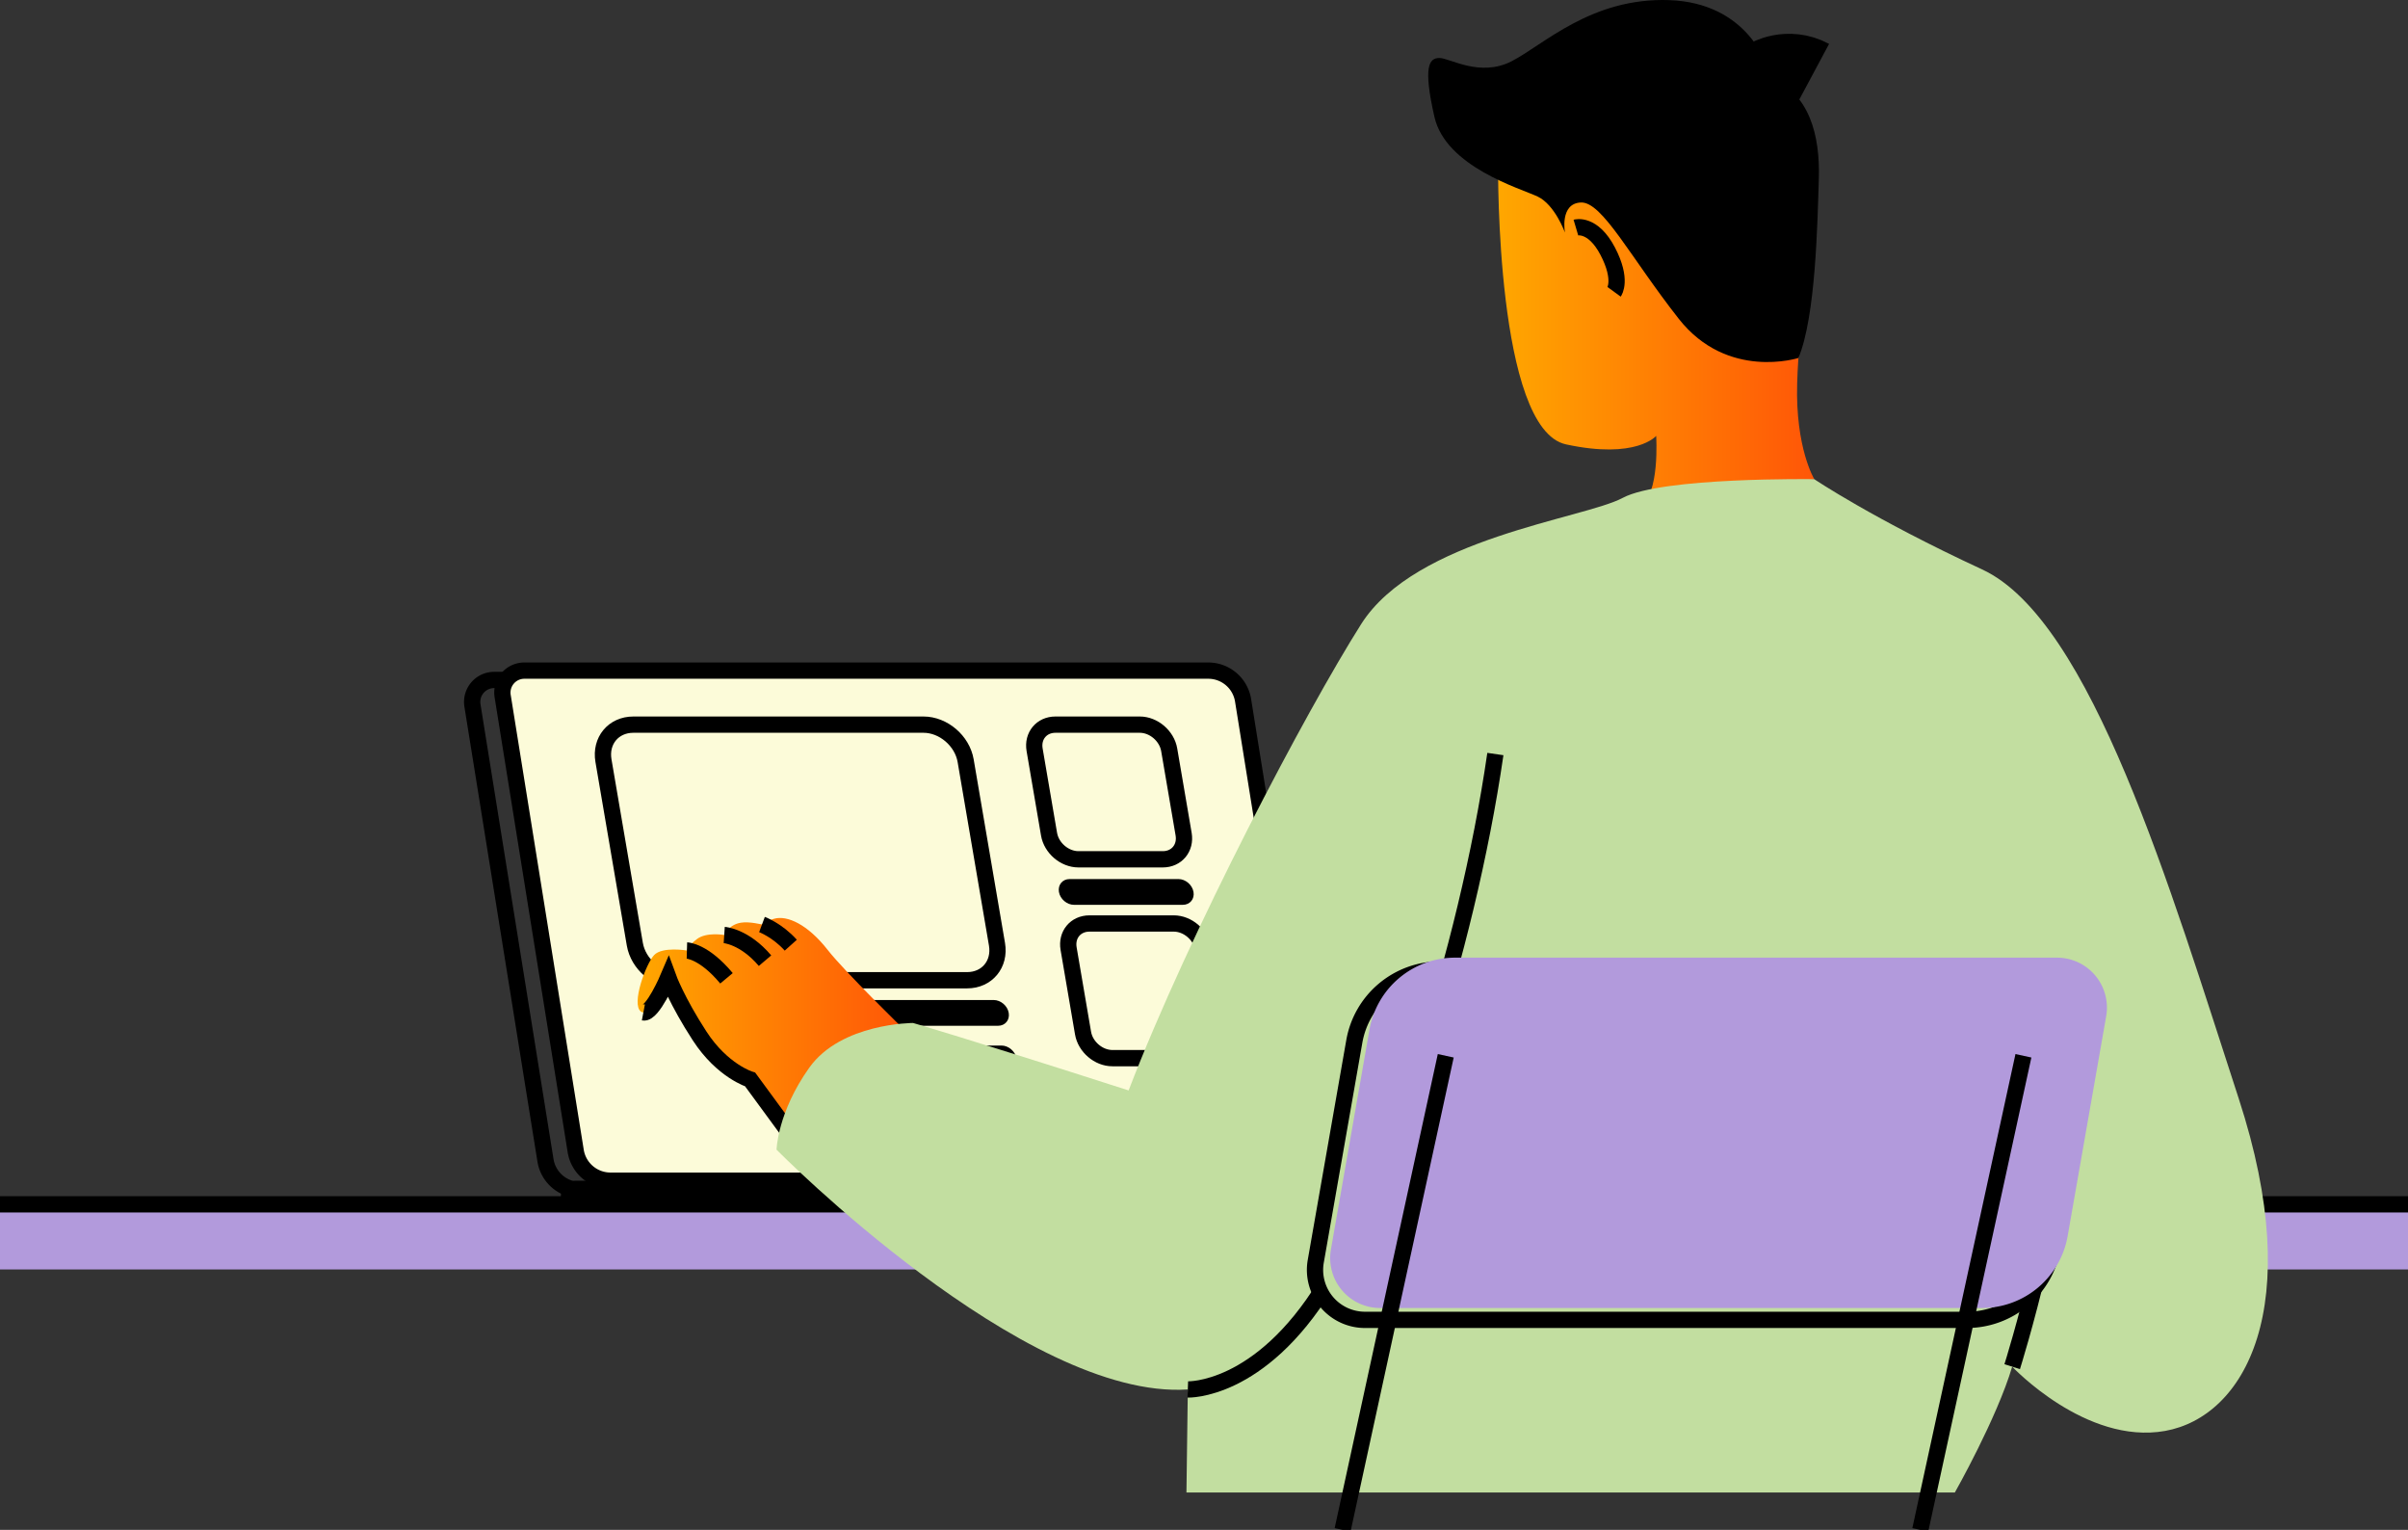 <svg width="148" height="94" fill="none" xmlns="http://www.w3.org/2000/svg"><rect width="100%" height="100%" fill="#333333" stroke="none"/><path d="M53.872 69.036s2.723-8.591 2.904-15.501M54.432 53.535l-5.144 23.638" stroke="#000" stroke-width="4.167" stroke-miterlimit="10"/><path d="M35.664 73.12h42.04a1.35 1.35 0 0 0 1.33-1.565l-4.489-27.95a2.166 2.166 0 0 0-2.138-1.825h-42.04a1.35 1.35 0 0 0-1.33 1.565l4.489 27.951a2.167 2.167 0 0 0 2.138 1.825Z" stroke="#000" stroke-miterlimit="10"/><path d="M37.521 72.546h42.04a1.35 1.35 0 0 0 1.33-1.565l-4.489-27.95a2.166 2.166 0 0 0-2.138-1.825H32.225a1.35 1.35 0 0 0-1.331 1.565l4.49 27.951a2.166 2.166 0 0 0 2.137 1.824Z" fill="#FCFBD9" stroke="#000" stroke-miterlimit="10"/><path d="M66.283 52.799h5.185c.853 0 1.425-.692 1.28-1.544l-.887-5.186c-.146-.853-.955-1.544-1.807-1.544h-5.185c-.853 0-1.425.691-1.28 1.544l.887 5.186c.145.852.954 1.544 1.807 1.544ZM41.61 60.23h17.832c1.222 0 2.043-.99 1.834-2.213L59.35 46.738c-.21-1.222-1.37-2.213-2.592-2.213H38.925c-1.222 0-2.044.99-1.835 2.213l1.928 11.279c.209 1.222 1.37 2.213 2.591 2.213ZM68.372 65.017h5.184c.853 0 1.426-.691 1.28-1.544l-.886-5.186c-.146-.853-.955-1.544-1.807-1.544h-5.185c-.853 0-1.426.692-1.28 1.544l.887 5.186c.145.853.954 1.544 1.807 1.544Z" stroke="#000" stroke-miterlimit="10" stroke-linecap="round" stroke-linejoin="round"/><path d="M66.01 55.596h6.688c.437 0 .731-.354.657-.791-.075-.437-.49-.792-.927-.792H65.74c-.437 0-.73.354-.656.792.075.437.49.791.926.791ZM44.802 63.028h16.54c.437 0 .731-.354.656-.792-.074-.437-.49-.791-.926-.791h-16.54c-.437 0-.731.354-.656.791.074.437.489.792.926.792ZM52.616 65.825h9.204c.436 0 .73-.354.656-.792-.075-.437-.49-.791-.927-.791h-9.203c-.437 0-.731.354-.656.791.075.438.49.792.926.792Z" fill="#000"/><path d="M55.612 63.304s-3.701-3.606-4.735-4.93c-1.235-1.582-2.507-2.153-3.303-1.92-.635.186-.742.352-.742.352s-.783-.196-1.286-.112c-.755.112-1.035.756-1.035.756s-1.09-.197-1.678.252c-.587.448-.615.7-.615.7s-1.51-.252-2.013.28c-.504.532-1.426 3.024-.811 3.473.615.448 1.678-2.1 1.678-2.1s2.013 5.293 5.033 6.273l2.265 3.277 7.242-6.301Z" fill="url(#a)"/><path d="M46.833 56.806s.95.355 1.77 1.27M44.512 57.45s1.24.084 2.508 1.578M42.219 58.402s1.034.029 2.432 1.709" stroke="#000" stroke-miterlimit="10"/><path d="M111.51 29.442s-1.166-1.913-1.053-5.872c.112-3.958.745-5.602.745-5.602l-6.972-7.73H92.076s-.149 16.133 4.175 17.067c4.325.933 5.541-.523 5.541-.523s.238 3.66-.992 4.294c-1.23.635 10.71-1.634 10.71-1.634Z" fill="url(#b)"/><path d="m48.818 70.025-2.712-3.697s-1.7-.51-3.105-2.673c-1.406-2.163-1.928-3.6-1.928-3.6s-.962 2.261-1.53 2.153" stroke="#000" stroke-miterlimit="10"/><path d="M0 74h148v4H0v-4Z" fill="#B29ADC"/><path d="M52.413 72.546H35.41a.938.938 0 0 0 0 1.876h17.003c.92 0 1.289-1.188.532-1.711a.937.937 0 0 0-.532-.165Z" fill="#000"/><path d="M148 74H0" stroke="#000" stroke-miterlimit="10"/><path d="M123.673 83.973s4.529 4.818 9.395 3.95c4.865-.869 8.724-7.563 4.53-20.418-4.195-12.855-9.06-29.408-15.771-32.516-6.71-3.109-10.318-5.546-10.318-5.546s-9.367-.14-11.772 1.148c-2.405 1.288-12.723 2.465-16.078 7.758-3.356 5.294-10.549 18.905-14.292 28.652-10.203-3.277-13.25-4.145-13.25-4.145s-4.419 0-6.376 2.745c-1.958 2.745-2.013 5.041-2.013 5.041s15.211 15.404 25.277 14.732c-.055 4.033-.084 6.33-.084 6.33h47.228s2.573-4.538 3.524-7.73Z" fill="#C2DEA0"/><path d="M123.673 83.973s3.355-10.587 3.579-19.101M73.005 85.374s4.419.168 8.445-6.386c4.026-6.554 8.669-20.334 10.458-32.657M96.857 13.982s1.035-.307 1.958 1.457c.922 1.764.391 2.492.391 2.492" stroke="#000" stroke-miterlimit="10"/><path d="M110.534 21.995s-4.365 1.398-7.357-2.41c-2.992-3.81-4.698-7.198-6.012-7.143-1.314.056-.98 1.849-.98 1.849s-.614-1.709-1.677-2.213c-1.063-.504-5.648-1.82-6.347-4.902-.7-3.08-.336-3.613.307-3.613s2.489 1.205 4.446.197c1.957-1.008 4.894-3.921 9.675-3.753 4.782.168 6.096 3.921 6.235 4.761 2.377.98 3.048 3.529 2.964 6.218-.083 2.689-.188 8.463-1.254 11.01Z" fill="#000"/><path d="M108.666 4.9s1.212-.729 2.573 0" stroke="#000" stroke-width="5" stroke-miterlimit="10"/><path d="M83.891 81.098h37a5.343 5.343 0 0 0 5.259-4.423l2.367-13.502a3.07 3.07 0 0 0-3.02-3.603h-37a5.342 5.342 0 0 0-5.259 4.422L80.87 77.495a3.07 3.07 0 0 0 3.021 3.603Z" fill="#C2DEA0" stroke="#000" stroke-miterlimit="10"/><path d="M84.823 80.37h37a5.342 5.342 0 0 0 5.259-4.423l2.367-13.502a3.07 3.07 0 0 0-3.02-3.603h-37a5.342 5.342 0 0 0-5.259 4.423l-2.368 13.502a3.07 3.07 0 0 0 3.021 3.603Z" fill="#B29ADC"/><path d="M124.363 64.872 118.025 94M88.858 64.872 82.519 94" stroke="#000" stroke-miterlimit="10"/><defs><linearGradient id="a" x1="55.612" y1="63.005" x2="39.19" y2="63.005" gradientUnits="userSpaceOnUse"><stop stop-color="#FF5607"/><stop offset="1" stop-color="#FFA700"/></linearGradient><linearGradient id="b" x1="111.509" y1="20.714" x2="92.075" y2="20.714" gradientUnits="userSpaceOnUse"><stop stop-color="#FF5607"/><stop offset="1" stop-color="#FFA700"/></linearGradient></defs></svg>
